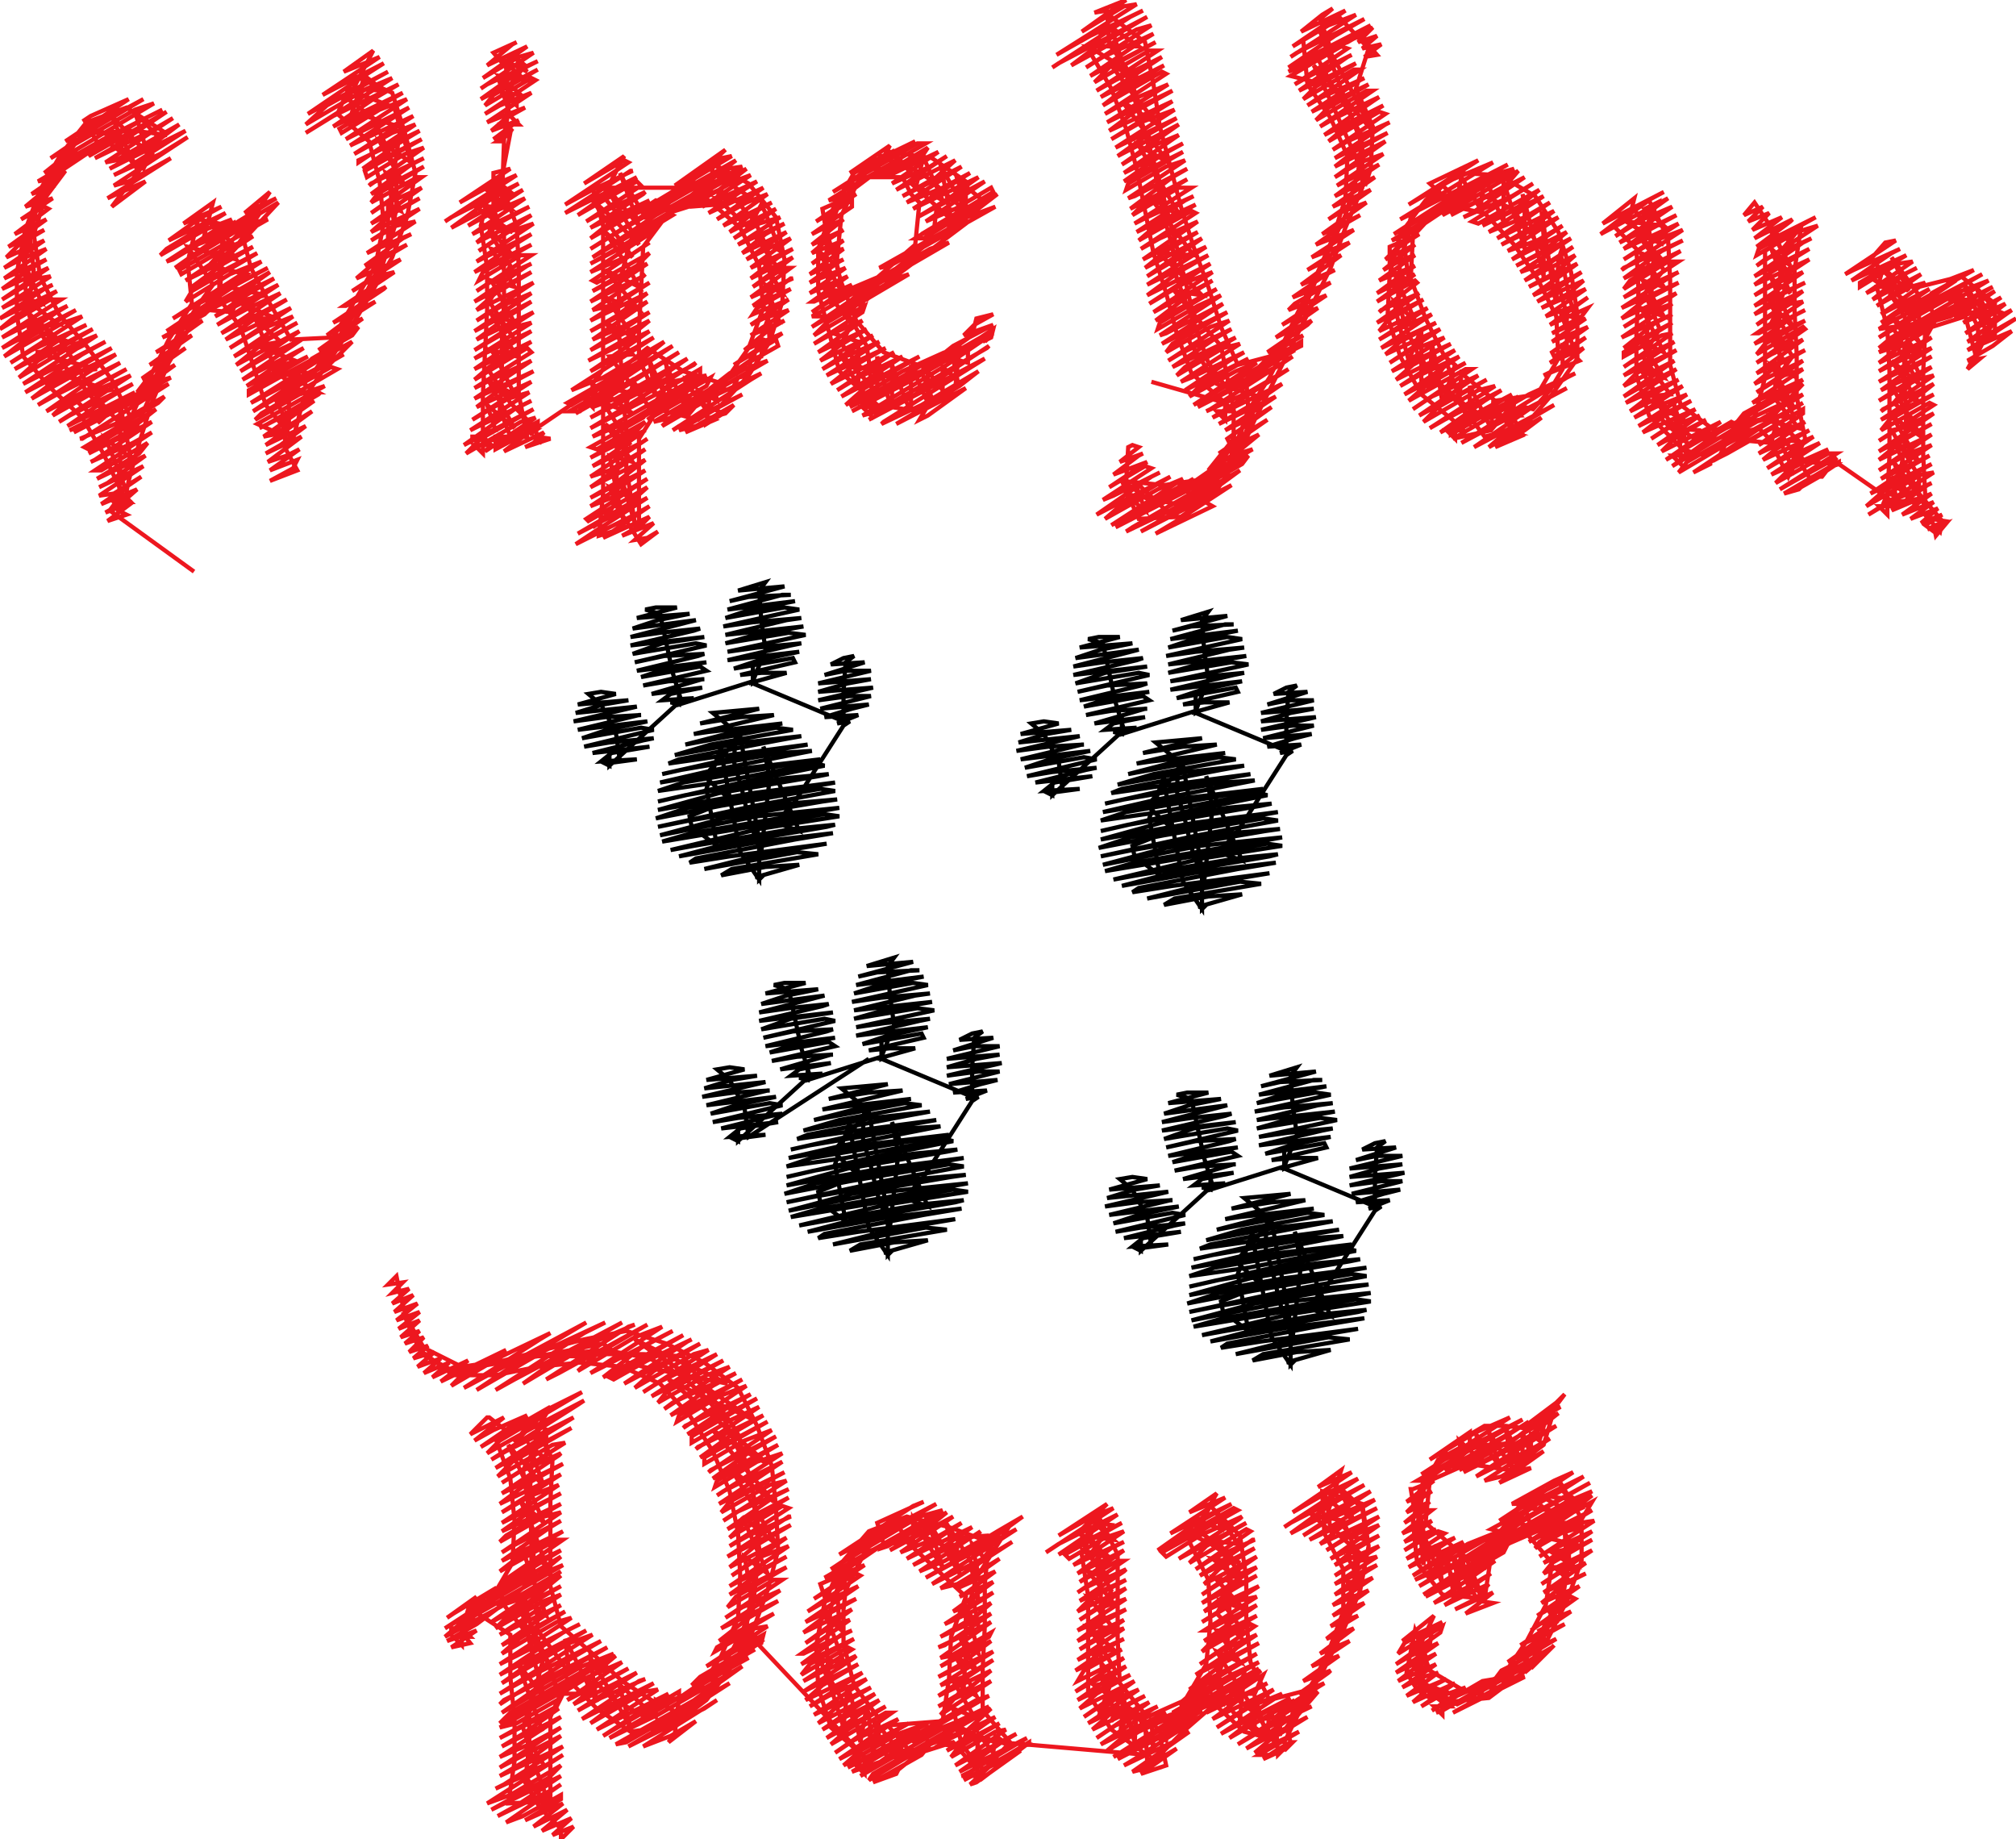 ﻿<?xml version="1.0" encoding="UTF-8" standalone="no"?>
<svg xmlns="http://www.w3.org/2000/svg" version="1.1" width="956" height="872">
    <path id="Block1Jump1"
        fill="none"
        stroke="#000000"
		stroke-width="2px"
		d="M 412 502 L 355 539 353 525 346 512 340 507 346 506 353 507 335 512 359 510 347 512 334 516 363 513 333 520 348 518 365 517 364 517 335 524 368 520 349 524 337 528 365 523 371 524 338 532 350 530 371 528 366 529 342 535 369 532 351 535 346 539 363 538 348 540 350 541 350 533 350 539 350 535 350 541 384 510 380 497 377 483 374 469 367 467 372 466 382 466 363 471 388 469 373 472 361 476 391 472 360 480 374 478 393 476 390 477 360 484 395 480 375 483 361 488 391 483 396 484 362 492 376 489 395 488 392 489 363 496 396 492 377 495 365 499 393 494 396 496 366 503 378 501 395 500 394 500 370 507 394 504 379 507 375 510 390 509 379 511 383 512 383 504 383 510 383 506 383 512 418 501 424 486 422 472 421 458 424 454 411 458 433 456 407 463 416 461 436 460 432 460 406 467 438 463 417 467 405 471 433 466 440 467 404 475 418 473 441 471 434 472 405 479 442 475 419 479 405 483 435 478 443 479 406 487 420 485 441 483 436 484 406 491 440 487 421 491 409 495 437 490 438 492 412 498 422 497 434 497 416 502 420 501 418 502 418 494 418 500 418 496 418 502 461 520 461 506 462 492 466 489 461 490 455 493 471 492 452 498 462 496 474 496 449 502 474 500 463 502 449 506 475 504 449 510 464 508 474 508 450 514 473 512 465 514 452 518 468 517 458 521 464 520 461 522 461 514 461 520 461 516 461 522 438 558 429 568 440 572 423 532 426 547 422 582 419 565 412 527 395 546 407 557 398 561 388 565 389 570 401 579 396 552 403 532 403 535 412 582 421 595 421 594 421 580 416 566 413 553 409 539 410 525 399 516 421 514 393 521 412 518 428 517 390 526 397 525 432 521 413 524 386 531 429 523 437 524 398 531 381 536 414 530 441 527 430 529 383 538 378 540 399 537 444 531 415 536 375 545 384 543 431 535 446 534 400 543 374 549 416 542 450 538 432 541 385 549 373 553 401 549 448 540 452 541 417 548 373 558 386 555 433 547 454 545 449 546 402 554 373 562 418 554 457 549 434 553 387 561 372 566 403 560 450 552 457 553 419 560 373 570 388 567 435 559 458 557 451 558 404 566 374 574 420 565 459 561 436 565 389 573 375 577 405 572 452 564 459 565 421 571 379 581 390 579 437 571 457 569 453 570 406 578 383 584 422 577 456 573 438 576 391 585 388 587 407 584 453 578 423 583 395 590 439 582 449 583 408 590 403 593 424 589 440 588 419 594 423 593 421 595 421 587 421 593 421 589 421 595 "/>
    <path id="Block1Jump2"
        fill="none"
        stroke="#000000"
		stroke-width="2px"
		d="M 294 361 L 292 347 285 334 279 329 285 328 292 329 274 334 298 332 286 334 273 338 302 335 272 342 287 340 304 339 303 339 274 346 307 342 288 346 276 350 304 345 310 346 277 354 289 352 310 350 305 351 281 357 308 354 290 357 285 361 302 360 287 362 289 363 289 355 289 361 289 357 289 363 323 332 319 319 316 305 313 291 306 289 311 288 321 288 302 293 327 291 312 294 300 298 330 294 299 302 313 300 332 298 329 299 299 306 334 302 314 305 300 310 330 305 335 306 301 314 315 311 334 310 331 311 302 318 335 314 316 317 304 321 332 316 335 318 305 325 317 323 334 322 333 322 309 329 333 326 318 329 314 332 329 331 318 333 322 334 322 326 322 332 322 328 322 334 357 323 363 308 361 294 360 280 363 276 350 280 372 278 346 285 355 283 375 282 371 282 345 289 377 285 356 289 344 293 372 288 379 289 343 297 357 295 380 293 373 294 344 301 381 297 358 301 344 305 374 300 382 301 345 309 359 307 380 305 375 306 345 313 379 309 360 313 348 317 376 312 377 314 351 320 361 319 373 319 355 324 359 323 357 324 357 316 357 322 357 318 357 324 400 342 400 328 401 314 405 311 400 312 394 315 410 314 391 320 401 318 413 318 388 324 413 322 402 324 388 328 414 326 388 332 403 330 413 330 389 336 412 334 404 336 391 340 407 339 397 343 403 342 400 344 400 336 400 342 400 338 400 344 377 380 368 390 379 394 362 354 365 369 361 404 358 387 351 349 334 368 346 379 337 383 327 387 328 392 340 401 335 374 342 354 342 357 351 404 360 417 360 416 360 402 355 388 352 375 348 361 349 347 338 338 360 336 332 343 351 340 367 339 329 348 336 347 371 343 352 346 325 353 368 345 376 346 337 353 320 358 353 352 380 349 369 351 322 360 317 362 338 359 383 353 354 358 314 367 323 365 370 357 385 356 339 365 313 371 355 364 389 360 371 363 324 371 312 375 340 371 387 362 391 363 356 370 312 380 325 377 372 369 393 367 388 368 341 376 312 384 357 376 396 371 373 375 326 383 311 388 342 382 389 374 396 375 358 382 312 392 327 389 374 381 397 379 390 380 343 388 313 396 359 387 398 383 375 387 328 395 314 399 344 394 391 386 398 387 360 393 318 403 329 401 376 393 396 391 392 392 345 400 322 406 361 399 395 395 377 398 330 407 327 409 346 406 392 400 362 405 334 412 378 404 388 405 347 412 342 415 363 411 379 410 358 416 362 415 360 417 360 409 360 415 360 411 360 417 "/>
    <path id="Block1Jump3"
        fill="none"
        stroke="#000000"
		stroke-width="2px"
		d="M 504 375 L 502 361 495 348 489 343 495 342 502 343 484 348 508 346 496 348 483 352 512 349 482 356 497 354 514 353 513 353 484 360 517 356 498 360 486 364 514 359 520 360 487 368 499 366 520 364 515 365 491 371 518 368 500 371 495 375 512 374 497 376 499 377 499 369 499 375 499 371 499 377 533 346 529 333 526 319 523 305 516 303 521 302 531 302 512 307 537 305 522 308 510 312 540 308 509 316 523 314 542 312 539 313 509 320 544 316 524 319 510 324 540 319 545 320 511 328 525 325 544 324 541 325 512 332 545 328 526 331 514 335 542 330 545 332 515 339 527 337 544 336 543 336 519 343 543 340 528 343 524 346 539 345 528 347 532 348 532 340 532 346 532 342 532 348 567 337 573 322 571 308 570 294 573 290 560 294 582 292 556 299 565 297 585 296 581 296 555 303 587 299 566 303 554 307 582 302 589 303 553 311 567 309 590 307 583 308 554 315 591 311 568 315 554 319 584 314 592 315 555 323 569 321 590 319 585 320 555 327 589 323 570 327 558 331 586 326 587 328 561 334 571 333 583 333 565 338 569 337 567 338 567 330 567 336 567 332 567 338 610 356 610 342 611 328 615 325 610 326 604 329 620 328 601 334 611 332 623 332 598 338 623 336 612 338 598 342 624 340 598 346 613 344 623 344 599 350 622 348 614 350 601 354 617 353 607 357 613 356 610 358 610 350 610 356 610 352 610 358 587 394 578 404 589 408 572 368 575 383 571 418 568 401 561 363 544 382 556 393 547 397 537 401 538 406 550 415 545 388 552 368 552 371 561 418 570 431 570 430 570 416 565 402 562 389 558 375 559 361 548 352 570 350 542 357 561 354 577 353 539 362 546 361 581 357 562 360 535 367 578 359 586 360 547 367 530 372 563 366 590 363 579 365 532 374 527 376 548 373 593 367 564 372 524 381 533 379 580 371 595 370 549 379 523 385 565 378 599 374 581 377 534 385 522 389 550 385 597 376 601 377 566 384 522 394 535 391 582 383 603 381 598 382 551 390 522 398 567 390 606 385 583 389 536 397 521 402 552 396 599 388 606 389 568 396 522 406 537 403 584 395 607 393 600 394 553 402 523 410 569 401 608 397 585 401 538 409 524 413 554 408 601 400 608 401 570 407 528 417 539 415 586 407 606 405 602 406 555 414 532 420 571 413 605 409 587 412 540 421 537 423 556 420 602 414 572 419 544 426 588 418 598 419 557 426 552 429 573 425 589 424 568 430 572 429 570 431 570 423 570 429 570 425 570 431 "/>
    <path id="Block1Jump4"
        fill="none"
        stroke="#000000"
		stroke-width="2px"
		d="M 546 591 L 544 577 537 564 531 559 537 558 544 559 526 564 550 562 538 564 525 568 554 565 524 572 539 570 556 569 555 569 526 576 559 572 540 576 528 580 556 575 562 576 529 584 541 582 562 580 557 581 533 587 560 584 542 587 537 591 554 590 539 592 541 593 541 585 541 591 541 587 541 593 575 562 571 549 568 535 565 521 558 519 563 518 573 518 554 523 579 521 564 524 552 528 582 524 551 532 565 530 584 528 581 529 551 536 586 532 566 535 552 540 582 535 587 536 553 544 567 541 586 540 583 541 554 548 587 544 568 547 556 551 584 546 587 548 557 555 569 553 586 552 585 552 561 559 585 556 570 559 566 562 581 561 570 563 574 564 574 556 574 562 574 558 574 564 609 553 615 538 613 524 612 510 615 506 602 510 624 508 598 515 607 513 627 512 623 512 597 519 629 515 608 519 596 523 624 518 631 519 595 527 609 525 632 523 625 524 596 531 633 527 610 531 596 535 626 530 634 531 597 539 611 537 632 535 627 536 597 543 631 539 612 543 600 547 628 542 629 544 603 550 613 549 625 549 607 554 611 553 609 554 609 546 609 552 609 548 609 554 652 572 652 558 653 544 657 541 652 542 646 545 662 544 643 550 653 548 665 548 640 554 665 552 654 554 640 558 666 556 640 562 655 560 665 560 641 566 664 564 656 566 643 570 659 569 649 573 655 572 652 574 652 566 652 572 652 568 652 574 629 610 620 620 631 624 614 584 617 599 613 634 610 617 603 579 586 598 598 609 589 613 579 617 580 622 592 631 587 604 594 584 594 587 603 634 612 647 612 646 612 632 607 618 604 605 600 591 601 577 590 568 612 566 584 573 603 570 619 569 581 578 588 577 623 573 604 576 577 583 620 575 628 576 589 583 572 588 605 582 632 579 621 581 574 590 569 592 590 589 635 583 606 588 566 597 575 595 622 587 637 586 591 595 565 601 607 594 641 590 623 593 576 601 564 605 592 601 639 592 643 593 608 600 564 610 577 607 624 599 645 597 640 598 593 606 564 614 609 606 648 601 625 605 578 613 563 618 594 612 641 604 648 605 610 612 564 622 579 619 626 611 649 609 642 610 595 618 565 626 611 617 650 613 627 617 580 625 566 629 596 624 643 616 650 617 612 623 570 633 581 631 628 623 648 621 644 622 597 630 574 636 613 629 647 625 629 628 582 637 579 639 598 636 644 630 614 635 586 642 630 634 640 635 599 642 594 645 615 641 631 640 610 646 614 645 612 647 612 639 612 645 612 641 612 647 " />
    <path id="Block2Jump5"
        fill="none"
        stroke="#ED171F"
		stroke-width="2px"
		d="M 92 271 L 52 242 58 234 58 242 54 238 62 238 58 234 49 215 39 198 24 184 11 169 8 149 8 129 12 109 19 90 29 73 41 58 60 51 77 62 68 80 52 68 33 74 22 92 16 111 19 131 28 149 41 164 53 180 62 198 71 179 80 161 91 144 89 124 94 104 114 108 119 127 128 144 138 161 158 160 168 143 178 126 182 106 180 86 175 67 160 54 168 36 186 44 192 63 197 82 193 103 186 122 176 139 166 156 155 173 144 189 139 208 126 192 120 173 114 155 102 139 90 155 80 172 72 191 66 210 61 228 60 233 53 215 50 208 62 217 58 197 57 191 47 200 35 189 52 185 33 179 26 177 46 175 27 170 17 167 37 165 39 164 20 158 13 155 28 154 11 141 20 144 12 126 11 123 15 104 15 105 20 90 30 73 42 62 53 64 65 80 56 62 53 55 70 73 64 53 75 65 79 64 64 62 45 63 38 65 26 81 20 89 15 108 14 111 16 128 13 148 30 163 39 178 48 191 58 202 64 204 72 186 74 182 83 162 93 146 101 135 89 117 108 122 112 123 100 106 112 117 124 100 110 114 99 126 117 130 108 136 126 140 112 143 131 151 121 151 133 162 122 164 140 171 129 175 141 184 131 190 137 202 137 187 149 176 160 161 171 144 180 126 184 118 184 98 184 97 190 100 183 82 192 88 182 71 180 67 195 77 189 58 187 51 169 44 165 42 182 43 173 36 167 53 186 59 190 60 187 80 185 89 187 108 181 127 180 131 169 147 166 152 155 170 144 182 151 186 140 186 142 176 158 164 174 139 184 117 188 99 188 82 183 69 177 56 165 47 177 24 163 34 168 32 180 27 153 45 182 30 171 37 146 54 184 34 155 50 145 59 174 42 186 37 145 63 158 55 189 40 177 47 158 60 191 44 161 61 162 63 180 52 193 47 164 66 194 51 183 58 166 69 196 55 168 73 186 63 197 59 170 77 170 76 199 62 189 68 172 80 200 66 173 81 174 84 192 73 201 70 175 88 176 87 201 75 195 78 176 92 201 79 179 92 176 96 198 84 200 84 176 101 182 97 200 89 176 106 199 94 185 102 176 110 199 99 176 114 188 107 197 105 174 120 195 111 191 113 173 126 193 116 176 126 169 132 190 123 167 138 179 131 187 129 163 145 164 145 183 136 182 137 158 153 178 143 167 150 155 159 172 151 151 166 170 155 167 159 148 170 142 176 132 179 127 166 122 153 115 141 114 139 104 143 104 126 106 111 96 115 101 96 87 106 105 98 94 104 80 114 107 101 79 118 76 121 97 109 110 104 79 124 82 123 112 105 106 111 122 100 128 91 116 101 131 94 113 105 106 111 105 128 104 143 87 154 74 178 74 181 57 192 49 195 40 184 30 173 22 162 14 150 12 136 12 119 17 100 23 85 47 69 60 64 72 73 53 98 69 86 51 94 81 75 61 86 54 88 89 65 76 73 54 83 58 81 88 62 52 80 73 68 85 59 55 76 50 77 82 56 70 63 45 75 52 71 79 53 42 74 47 69 40 57 43 55 61 47 31 67 68 47 46 60 24 75 64 52 73 49 31 74 21 82 49 66 77 52 67 57 18 86 23 85 22 93 31 81 15 92 26 88 18 93 12 98 25 94 10 104 21 98 23 99 7 111 22 104 4 117 21 109 9 116 3 122 21 114 2 127 12 122 22 118 2 132 22 123 15 127 1 137 23 127 1 142 18 132 24 131 1 146 3 145 25 135 21 137 0 151 27 138 6 151 0 156 24 142 29 142 1 160 9 156 32 145 27 148 1 165 36 147 12 161 2 169 30 153 39 150 5 172 15 166 41 154 33 158 7 175 44 156 18 171 9 179 36 163 46 159 11 182 21 177 50 162 39 168 12 186 53 165 24 182 15 189 42 174 55 168 18 192 27 187 57 172 45 179 22 195 60 175 30 192 25 197 48 184 62 178 28 200 33 197 63 182 51 189 32 202 64 186 36 203 33 204 57 192 57 209 57 225 56 242 60 244 51 247 63 238 50 243 57 239 65 232 48 239 67 226 54 234 47 235 68 221 47 231 51 229 69 216 46 227 66 215 70 210 48 223 45 223 72 205 63 210 43 219 45 218 72 200 42 215 60 205 74 194 42 213 40 212 75 191 78 188 57 200 38 208 39 208 80 182 72 186 35 205 54 194 81 179 74 181 75 173 65 186 83 173 69 181 68 179 88 165 85 167 71 173 91 159 74 167 82 162 96 152 77 160 97 149 98 148 104 143 104 126 132 96 100 115 83 127 118 106 127 104 85 128 86 130 103 120 120 112 88 133 120 117 106 125 91 136 122 120 91 138 88 143 109 130 124 124 82 151 94 144 127 127 112 135 79 157 128 129 114 139 110 148 99 147 130 132 115 141 102 150 132 135 103 154 118 146 133 139 105 158 136 142 121 151 107 161 138 146 109 165 124 156 139 150 111 169 141 153 127 161 112 173 142 157 114 176 130 167 143 161 115 180 144 165 133 172 117 183 146 169 118 185 118 187 136 177 147 171 142 176 151 178 167 162 154 169 119 191 121 190 163 168 139 182 120 195 157 174 160 175 124 196 121 199 142 187 154 183 122 201 131 205 136 195 135 212 141 223 128 228 139 222 141 218 128 223 142 213 136 216 127 219 143 207 126 215 133 211 145 202 126 211 148 195 130 206 125 207 149 190 145 192 123 203 127 201 151 187 152 186 144 191 149 187 146 189 150 187 "/>
    <path id="Block2Jump6"
        fill="none"
        stroke="#ED171F"
		stroke-width="2px"
		d="M 150 187 L "/>
    <path id="Block2Jump7"
        fill="none"
        stroke="#ED171F"
		stroke-width="2px"
		d="M 223 207 L 229 207 229 215 225 211 233 211 229 207 229 187 230 167 231 147 231 127 228 107 233 87 237 85 238 89 238 84 242 63 238 59 246 59 242 55 236 36 245 49 245 50 238 44 247 45 237 36 249 38 238 28 250 34 243 26 249 31 242 40 241 53 239 66 241 48 240 32 234 25 245 20 243 21 231 31 250 22 229 37 246 27 253 25 228 42 231 40 255 29 249 32 228 47 255 33 234 45 230 50 252 37 254 38 230 54 237 50 252 44 231 58 249 51 240 56 233 62 246 57 234 66 243 61 241 64 236 67 239 67 237 67 239 67 238 67 239 67 238 96 234 92 242 92 238 88 245 107 246 127 246 147 246 167 246 187 250 207 230 209 230 205 235 204 231 192 244 203 234 185 232 181 244 187 235 169 233 166 245 169 233 149 244 153 233 133 244 136 233 118 243 121 231 107 243 110 224 97 242 99 232 91 242 91 237 87 233 107 232 110 242 126 232 143 244 161 232 176 242 191 254 203 255 209 257 210 254 207 261 208 249 212 253 210 258 205 239 214 256 201 250 205 235 213 235 207 242 207 237 194 238 177 238 161 239 144 239 128 239 112 234 99 234 82 242 80 218 96 229 90 245 83 211 105 214 103 246 87 232 95 214 108 248 90 222 107 235 100 249 94 224 111 251 98 238 105 226 115 252 102 227 119 241 110 253 106 226 124 252 111 244 116 225 129 252 116 229 129 227 133 247 121 252 121 226 138 232 134 252 125 250 126 225 143 252 129 235 139 226 147 253 134 226 152 238 145 252 139 225 157 252 143 241 150 226 161 253 148 225 166 244 155 252 153 225 170 229 168 252 157 247 160 225 175 252 162 232 174 225 180 250 165 252 167 225 184 235 179 252 171 225 189 253 176 238 184 226 193 252 181 224 199 241 189 251 186 223 204 225 203 252 190 244 194 220 211 253 194 228 208 221 215 247 200 254 198 230 214 231 213 255 200 255 203 251 206 254 204 253 204 "/>
    <path id="Block2Jump8"
        fill="none"
        stroke="#ED171F"
		stroke-width="2px"
		d="M 253 204 L 281 185 281 193 277 189 285 189 281 185 281 182 286 175 286 155 286 153 286 133 286 123 286 107 281 89 301 89 321 89 337 77 355 87 368 103 372 123 371 143 365 162 355 178 342 192 331 199 312 194 303 208 303 228 303 248 284 254 286 234 286 214 286 194 286 182 302 169 307 165 324 176 343 182 355 165 362 146 360 126 351 108 336 95 317 101 305 117 304 137 303 157 303 170 311 188 308 171 316 189 318 193 316 173 315 171 323 189 326 195 325 181 334 193 331 185 340 190 339 184 347 185 350 179 355 178 356 170 361 169 362 161 365 162 364 147 369 151 363 135 371 139 362 124 371 130 358 112 370 119 363 101 361 97 355 108 340 94 358 95 338 82 350 84 338 78 337 92 328 87 328 89 321 93 315 98 309 102 306 103 296 86 294 82 301 101 303 107 287 88 297 105 303 116 289 102 281 95 292 111 300 122 287 110 298 127 303 136 287 128 303 147 287 141 301 160 287 153 300 168 289 169 303 187 283 183 282 183 300 196 286 191 299 211 287 201 300 219 289 216 293 236 296 247 289 231 301 237 281 250 289 243 296 231 301 248 298 228 297 224 297 203 296 194 300 183 311 182 325 188 343 196 335 201 337 184 357 170 365 149 366 133 364 118 358 105 348 94 341 90 317 101 314 96 295 104 286 93 296 74 277 87 296 76 298 77 268 97 281 90 300 81 299 81 268 101 302 84 284 95 274 102 302 86 304 88 278 105 287 100 306 91 305 92 280 108 308 95 290 105 280 113 308 97 311 95 314 96 329 85 344 71 320 88 342 75 347 74 312 95 314 96 317 101 299 114 294 133 293 149 294 165 295 181 273 196 300 180 307 192 308 194 292 205 293 221 291 238 299 250 304 258 312 252 307 255 301 256 310 248 295 254 304 249 308 245 286 255 308 240 301 244 273 258 282 252 307 236 274 253 298 239 307 231 279 247 278 246 307 227 295 234 280 240 306 223 280 236 292 229 306 218 280 231 306 213 289 223 280 226 307 208 304 210 281 221 286 218 306 204 280 217 301 205 306 200 283 213 280 212 305 198 308 194 322 188 307 199 335 183 337 179 316 191 306 197 308 194 318 181 335 178 298 200 281 207 332 178 332 175 313 186 280 203 295 194 330 172 329 173 280 198 310 181 326 170 292 189 281 193 322 167 307 176 280 192 273 196 305 170 275 195 270 195 289 184 319 164 271 192 269 191 304 171 315 162 286 179 271 185 310 160 301 165 280 176 283 174 308 157 279 171 298 160 308 152 280 166 308 148 295 155 281 161 307 143 280 157 292 150 307 139 280 152 308 134 289 145 281 147 306 130 305 131 280 143 286 139 307 125 281 138 302 126 308 120 283 134 281 133 308 115 299 121 280 129 311 109 280 125 296 116 319 102 317 101 349 76 326 89 280 118 293 110 345 80 352 79 311 102 281 122 329 94 354 80 341 90 340 97 327 98 348 86 356 83 333 98 359 86 351 91 336 101 362 89 340 104 354 96 364 92 343 107 366 96 357 101 346 110 368 99 348 113 360 106 370 103 350 116 372 106 363 111 352 120 373 110 354 123 366 117 375 113 356 127 376 118 369 122 356 132 376 122 357 136 372 127 375 127 356 141 376 132 375 132 357 145 375 137 359 146 357 149 374 142 356 154 362 151 374 147 356 159 372 152 365 156 353 166 371 158 348 173 368 161 369 164 346 177 337 184 327 196 310 200 353 175 364 171 319 197 314 202 338 188 361 177 356 180 319 204 322 202 352 187 341 193 322 204 330 202 337 198 339 199 325 205 348 192 344 196 337 198 343 196 339 197 343 196 "/>
    <path id="Block2Jump9"
        fill="none"
        stroke="#ED171F"
		stroke-width="2px"
		d="M 343 196 L "/>
    <path id="Block2Jump10"
        fill="none"
        stroke="#ED171F"
		stroke-width="2px"
		d="M 413 189 L 413 197 409 193 417 193 413 189 398 176 393 157 388 138 388 118 395 99 405 82 422 72 442 75 458 86 458 106 442 118 426 130 411 142 404 142 419 129 434 116 436 96 432 92 428 84 408 84 399 102 397 122 397 127 399 134 406 152 419 167 438 174 455 164 453 184 436 195 416 192 414 191 412 171 411 164 402 149 412 138 424 128 438 117 449 109 466 95 454 85 459 101 449 84 446 78 450 98 451 104 431 86 447 95 439 77 438 74 435 86 423 71 426 78 418 74 411 80 405 85 400 91 397 99 391 107 397 126 388 119 399 138 391 137 404 154 395 158 407 162 407 182 407 183 398 167 416 186 416 169 421 188 423 193 423 173 430 191 432 195 432 175 432 173 440 191 440 176 447 185 447 174 454 180 452 170 459 172 459 164 469 160 437 176 425 180 408 174 399 163 411 140 422 129 394 143 392 128 392 112 399 94 415 82 428 77 441 85 452 95 457 99 437 111 472 98 422 126 417 127 456 105 473 92 438 113 434 113 442 108 457 99 444 100 443 108 471 91 470 89 453 99 439 105 467 86 435 103 450 94 464 84 433 99 460 82 447 89 430 96 456 79 428 93 444 84 453 76 425 90 449 74 441 79 423 87 445 72 420 84 438 73 440 70 420 82 417 83 415 82 422 69 403 82 434 67 417 77 395 91 435 68 439 68 401 90 393 95 399 94 391 105 390 99 406 92 387 105 404 95 404 98 385 111 389 109 400 104 385 116 400 109 392 114 385 120 400 114 385 125 395 119 400 118 384 130 400 123 398 124 384 134 401 127 384 139 402 131 385 143 386 143 404 135 385 148 403 137 422 129 397 150 385 150 389 148 441 118 450 115 407 140 385 155 425 132 431 130 392 153 386 159 410 145 409 148 386 163 395 158 409 152 388 167 411 156 398 164 389 171 414 159 390 175 401 169 417 162 392 178 420 165 404 174 394 182 424 167 397 185 407 179 428 169 425 171 399 188 436 169 410 184 401 192 428 176 448 167 446 168 403 193 437 176 461 159 463 151 471 149 462 154 457 159 471 154 452 164 437 176 442 189 436 199 440 197 458 184 425 201 455 183 464 176 437 192 418 201 419 200 467 170 452 178 412 199 434 187 469 164 468 165 416 195 409 197 449 173 471 158 431 181 404 195 413 190 465 160 471 156 470 160 466 162 468 161 467 162 469 160 "/>
    <path id="Block2Jump11"
        fill="none"
        stroke="#ED171F"
		stroke-width="2px"
		d="M 546 181 L 581 191 581 199 577 195 585 195 581 191 565 177 558 158 553 139 547 120 543 100 539 80 534 61 527 42 517 25 527 8 543 20 547 40 550 60 555 79 560 98 566 117 573 136 579 155 587 173 606 168 615 149 624 131 632 113 638 94 639 74 631 56 620 40 618 19 635 8 649 23 643 42 651 60 650 80 648 86 640 68 632 50 623 31 636 45 650 61 641 43 631 25 626 15 633 34 640 53 646 69 646 89 638 108 631 127 622 145 613 163 604 181 595 199 587 217 576 234 560 245 540 246 532 228 552 230 572 227 585 211 585 194 581 174 579 164 566 149 557 138 570 140 556 126 549 120 566 121 554 105 545 93 560 103 550 86 540 69 554 77 542 61 532 48 549 59 536 43 527 31 543 39 526 28 516 22 536 22 540 22 527 13 533 32 538 47 544 66 549 83 554 102 558 117 563 137 566 150 564 162 577 182 597 188 590 207 589 209 580 225 568 233 554 243 538 228 543 242 533 234 553 238 563 240 576 229 585 216 591 197 593 193 602 179 608 167 616 164 607 168 619 145 628 123 638 102 644 82 646 65 639 52 632 41 625 28 631 23 645 17 653 26 647 27 655 21 646 23 653 17 644 20 651 13 639 20 631 23 626 9 632 4 627 7 617 15 638 5 613 22 630 12 643 7 612 27 615 25 647 9 633 17 611 32 650 12 618 30 611 34 625 28 632 41 639 52 646 65 644 82 638 102 628 123 619 145 607 168 591 180 581 183 573 172 568 158 563 145 558 132 556 117 552 103 549 88 546 74 542 60 539 46 534 32 526 21 525 5 519 6 534 0 513 15 533 3 539 2 501 26 517 17 542 5 536 8 499 32 502 30 544 8 520 22 508 31 539 14 546 12 515 32 523 27 547 16 542 19 517 36 548 20 526 32 519 39 545 24 549 24 520 43 529 38 551 27 548 29 522 46 552 31 532 43 523 50 551 34 553 35 524 54 535 48 554 40 525 58 556 43 538 53 526 62 556 48 527 66 541 58 557 52 529 70 558 56 544 64 530 74 559 59 532 78 547 69 559 64 533 82 561 68 550 74 533 86 561 72 535 87 534 90 553 79 562 76 535 94 538 93 563 80 556 84 536 99 563 85 541 98 537 102 559 89 565 89 538 106 544 103 566 93 562 95 539 110 567 97 547 108 540 114 565 100 567 101 541 118 550 113 568 105 542 123 568 110 553 119 543 127 570 113 544 131 556 124 572 117 544 135 573 121 559 129 544 140 574 125 545 144 562 134 575 129 547 148 575 133 565 139 548 152 577 137 550 153 549 156 568 145 579 140 550 159 553 158 580 144 571 150 551 163 582 148 556 163 553 167 574 155 583 152 554 171 559 168 584 156 577 160 556 174 586 160 562 174 558 178 580 165 588 163 560 181 565 179 590 167 583 171 562 185 592 170 568 184 564 188 586 176 596 172 566 192 571 189 597 174 591 180 592 195 584 216 561 232 546 238 534 229 535 212 537 211 540 212 531 219 542 215 540 216 528 225 544 219 526 231 543 221 546 222 523 237 528 235 550 224 546 226 520 244 555 226 531 240 524 246 549 232 561 227 527 249 534 245 566 227 561 232 575 240 548 253 558 247 584 230 541 252 573 234 588 223 555 242 534 252 537 250 589 220 592 216 570 229 529 250 552 237 594 213 584 216 585 208 573 223 586 215 597 206 578 215 601 199 583 210 582 208 603 193 598 196 581 204 605 188 578 201 595 191 608 182 575 198 611 175 592 186 572 195 574 194 613 169 607 173 568 193 589 181 614 166 607 168 619 145 628 123 638 102 644 82 646 65 639 52 632 41 612 36 636 22 639 23 614 40 621 36 641 26 639 27 616 43 643 30 624 41 618 47 642 33 645 33 620 50 627 46 647 37 645 38 622 53 649 40 630 51 624 57 648 43 651 43 626 60 633 56 654 46 651 48 628 64 656 50 636 62 630 67 654 53 657 54 632 71 639 67 659 58 657 59 633 75 658 63 642 72 633 79 657 67 633 84 645 77 656 73 634 88 654 78 648 82 633 93 652 84 632 98 650 90 630 104 635 101 648 96 627 111 645 102 638 106 624 116 642 109 622 122 640 115 620 128 626 125 636 121 617 135 633 128 629 130 613 141 631 134 614 144 611 147 629 140 608 154 617 149 625 146 605 160 622 152 620 154 601 167 618 159 604 167 597 174 617 162 617 164 611 167 613 165 609 166 615 165 "/>
    <path id="Block2Jump12"
        fill="none"
        stroke="#ED171F"
		stroke-width="2px"
		d="M 615 165 L "/>
    <path id="Block2Jump13"
        fill="none"
        stroke="#ED171F"
		stroke-width="2px"
		d="M 690 200 L 690 208 686 204 694 204 690 200 674 187 664 169 658 150 659 130 664 111 676 95 691 82 711 83 728 93 739 110 745 129 748 149 748 170 736 187 723 202 704 207 692 191 693 177 709 190 729 187 739 170 738 150 729 132 718 116 704 101 684 97 670 112 669 132 676 151 685 169 690 173 684 191 681 172 679 163 678 183 677 185 686 172 693 191 697 202 697 183 706 201 707 204 708 192 715 201 716 191 721 197 702 198 684 183 674 180 674 160 674 156 668 171 663 152 661 143 671 152 663 134 661 129 668 133 666 117 669 103 679 94 684 88 691 94 693 84 702 99 704 83 711 101 713 105 713 86 719 105 723 118 723 98 722 92 727 111 732 131 732 132 732 112 731 100 734 120 737 140 738 143 739 123 740 120 744 140 747 151 740 148 747 167 741 164 741 175 735 185 727 194 723 193 717 197 722 206 716 208 718 191 703 197 689 189 680 179 672 167 666 154 663 140 664 123 668 111 689 97 702 92 717 99 726 111 734 122 739 135 743 149 743 165 749 171 732 178 740 174 751 165 735 172 752 160 737 169 736 167 753 155 736 162 752 151 736 158 750 150 753 146 735 154 753 141 747 145 733 150 752 137 731 146 744 139 751 133 729 143 750 129 741 134 727 140 748 125 725 136 738 129 747 121 723 133 746 117 735 124 721 129 745 113 719 126 732 119 743 110 717 123 741 107 729 114 715 119 739 103 712 116 726 108 737 100 710 113 735 96 723 103 706 110 732 93 703 107 720 98 730 90 701 106 698 105 727 87 717 93 694 103 698 101 723 84 688 102 714 88 720 81 695 96 684 102 689 97 678 87 701 76 668 97 689 85 708 77 664 104 674 99 715 78 692 91 661 111 711 82 718 80 677 104 660 114 668 111 659 123 659 117 673 111 662 118 657 123 671 116 656 128 665 123 671 121 654 133 671 126 668 128 653 139 671 130 653 143 671 133 672 134 654 148 655 147 673 139 653 153 675 142 658 152 654 157 677 146 654 161 661 157 679 149 655 165 681 153 664 162 657 168 683 156 659 172 667 167 685 160 660 176 688 163 670 173 662 180 690 166 664 183 673 178 692 169 666 187 695 172 676 183 668 190 695 175 698 175 670 194 679 188 701 178 698 180 673 197 705 180 682 193 675 200 701 185 709 183 678 203 685 199 712 185 704 190 683 205 717 187 688 204 688 206 707 195 720 188 718 191 707 204 689 208 725 187 747 177 743 179 693 210 710 201 743 184 728 192 699 212 737 192 713 206 706 212 731 198 723 204 709 212 723 206 716 207 721 206 718 205 721 206 "/>
    <path id="Block2Jump14"
        fill="none"
        stroke="#ED171F"
		stroke-width="2px"
		d="M 721 206 L "/>
    <path id="Block2Jump15"
        fill="none"
        stroke="#ED171F"
		stroke-width="2px"
		d="M 797 212 L 797 220 793 216 801 216 797 212 782 197 776 178 776 158 777 138 776 118 765 107 782 95 791 113 792 133 792 153 792 173 797 192 813 204 832 198 837 179 837 159 837 139 837 119 854 108 851 128 851 148 852 168 852 188 856 208 848 226 839 208 834 203 826 205 817 211 809 216 797 213 794 192 793 189 799 208 800 210 786 197 792 196 781 180 778 175 789 179 778 162 789 167 780 149 778 146 789 150 779 133 789 136 778 120 789 124 777 111 789 116 771 105 789 107 780 99 786 96 778 113 789 128 780 139 787 156 779 169 792 187 779 188 798 199 792 203 806 204 809 210 817 207 826 202 836 199 853 203 840 187 850 192 840 173 850 178 840 161 850 163 839 143 850 155 842 137 840 132 849 139 841 121 840 118 849 126 840 110 851 115 847 112 852 110 842 122 849 130 842 149 840 153 850 169 842 180 851 198 840 197 853 209 844 209 850 222 851 213 856 219 871 220 859 228 854 220 846 208 842 202 815 217 823 201 805 209 792 200 784 188 782 174 781 158 783 141 784 124 782 109 774 98 775 94 760 106 789 91 776 98 759 111 791 94 766 112 779 104 793 98 768 115 795 102 782 109 770 118 796 106 770 123 785 114 798 109 769 128 770 127 798 114 788 119 770 132 797 119 773 133 770 137 791 124 796 124 770 141 776 138 796 129 794 130 769 146 796 134 779 143 769 151 795 139 770 155 782 148 793 144 769 160 793 149 785 153 770 165 793 153 770 167 770 169 788 159 793 158 770 174 773 172 794 162 791 164 770 178 795 166 776 177 770 183 794 171 770 188 779 183 795 175 771 191 796 180 782 188 773 195 798 183 775 198 785 193 800 187 777 202 802 190 788 198 779 205 804 194 783 208 791 203 806 197 786 211 809 199 794 208 788 214 816 200 790 218 797 214 821 200 823 201 841 188 844 170 843 154 843 138 846 121 840 108 832 96 827 102 836 98 829 105 839 101 831 109 845 103 832 113 850 104 849 105 833 117 861 103 834 118 833 121 852 110 862 107 833 126 837 123 859 113 855 115 832 131 858 118 840 129 832 135 858 123 832 140 843 134 855 129 832 145 856 134 846 139 832 149 855 138 833 154 849 144 855 143 833 158 834 158 856 147 852 149 832 163 856 152 837 163 833 168 855 155 856 156 833 172 840 168 855 161 833 177 856 166 843 173 832 182 855 171 833 186 846 178 855 175 831 191 855 180 849 184 827 196 823 201 840 198 855 182 815 205 793 221 833 197 855 187 852 189 800 219 796 224 818 211 855 191 836 202 803 224 811 220 811 219 819 215 842 202 840 210 829 209 855 194 855 196 834 211 839 208 856 200 834 215 858 204 842 213 836 218 860 207 838 222 845 218 863 210 840 225 867 213 848 223 842 229 867 215 871 215 844 232 851 228 871 217 864 226 859 226 861 227 854 231 853 232 846 234 870 220 872 219 872 220 869 221 872 220 871 219 872 220 869 220 872 220 869 220 872 220 "/>
    <path id="Block2Jump16"
        fill="none"
        stroke="#ED171F"
		stroke-width="2px"
		d="M 872 220 L 895 236 895 244 891 240 899 240 895 236 896 216 896 196 896 176 895 156 890 136 910 136 930 131 946 144 946 159 940 163 937 169 932 150 913 156 912 176 912 196 912 216 913 236 893 239 895 234 899 235 897 226 905 236 898 219 910 235 913 240 904 222 898 209 910 219 900 202 898 198 911 207 901 190 897 183 910 191 897 171 910 182 900 165 897 160 910 169 897 150 910 162 900 145 896 139 910 154 910 140 897 122 905 138 893 127 891 134 886 131 903 142 911 147 916 145 922 141 929 144 928 136 938 155 938 163 942 157 933 139 931 134 944 153 937 136 947 148 951 149 937 143 926 141 919 143 913 145 898 156 908 173 910 177 898 191 910 201 897 204 907 221 910 226 910 234 921 247 920 252 911 242 900 231 903 213 904 197 903 181 903 165 903 163 918 152 914 142 903 147 898 133 887 123 894 115 899 114 875 130 879 128 901 118 897 120 878 133 904 121 882 134 882 136 900 125 907 124 885 139 909 127 903 130 888 142 911 130 890 145 906 136 913 134 892 149 915 137 909 141 892 153 915 140 914 142 926 134 923 133 936 128 927 133 916 139 914 142 918 152 935 144 944 155 933 175 939 170 933 171 945 164 954 157 933 166 956 151 942 159 933 162 954 147 932 158 939 153 951 144 931 153 949 141 936 148 927 151 946 138 925 150 918 152 891 156 894 154 940 130 912 146 891 160 930 138 943 133 897 160 891 165 915 151 945 136 933 143 891 167 903 163 910 166 916 155 900 165 891 172 916 160 891 176 903 170 916 165 891 181 916 169 906 175 892 185 916 174 891 190 909 180 917 178 892 195 893 194 917 182 912 186 892 199 917 187 896 199 892 204 915 191 917 192 891 209 899 204 917 196 891 214 916 201 902 209 891 218 916 206 891 223 905 215 916 211 892 227 915 216 908 220 887 234 916 220 893 233 885 240 911 225 917 224 886 244 896 238 916 229 914 230 897 242 916 234 902 244 917 238 906 246 919 241 911 248 921 244 913 249 917 252 917 249 918 254 923 248 914 251 922 247 916 246 920 246 918 246 921 247 "/>
    <path id="Block2Jump17"
        fill="none"
        stroke="#ED171F"
		stroke-width="2px"
		d="M 857 295 L "/>
    <path id="Block2Jump18"
        fill="none"
        stroke="#ED171F"
		stroke-width="2px"
		d="M 281 727 L "/>
    <path id="Block2Jump19"
        fill="none"
        stroke="#ED171F"
		stroke-width="2px"
		d="M 214 773 L 214 772 219 772 219 780 215 776 223 776 219 772 233 758 243 741 244 721 242 701 235 682 253 674 262 692 261 712 261 732 261 752 266 771 281 784 295 797 312 808 331 802 342 785 350 767 351 747 350 727 346 707 338 688 327 671 313 656 295 648 275 646 255 648 235 652 215 652 199 640 191 622 201 639 219 648 239 645 258 640 277 635 297 631 316 637 334 646 350 658 359 676 366 695 368 715 369 735 364 754 357 773 347 790 335 806 319 818 299 821 283 810 269 796 261 814 261 834 261 854 241 855 244 835 244 815 242 795 242 775 225 764 219 773 222 763 229 759 239 761 252 777 258 785 253 804 248 819 254 838 261 857 248 841 258 837 250 824 257 820 250 801 246 789 258 805 253 786 248 766 246 757 259 766 252 747 248 735 259 742 252 723 247 712 258 722 250 704 241 685 258 705 251 685 259 692 259 677 248 697 251 717 253 728 253 748 254 753 255 773 267 789 270 794 268 777 277 795 283 807 280 787 280 786 290 803 299 819 294 800 293 798 311 814 311 806 321 812 336 801 348 781 357 763 354 743 353 738 364 746 356 728 352 719 368 732 358 715 347 697 367 712 354 697 338 678 355 689 364 694 349 681 334 668 317 654 335 663 353 671 357 673 341 662 325 651 308 640 301 635 319 644 337 652 345 656 325 652 305 648 298 646 286 637 266 641 255 643 275 643 285 642 305 642 324 643 335 659 347 675 350 680 355 699 357 707 359 727 360 734 357 751 354 771 360 779 341 792 322 805 304 813 290 805 280 795 264 801 260 788 253 775 249 761 247 758 238 761 238 754 252 744 252 728 251 712 252 695 255 677 261 667 241 679 232 672 231 672 223 680 239 672 225 683 234 678 250 671 228 686 254 671 261 667 244 684 254 671 276 660 237 683 231 689 256 675 277 664 274 666 233 692 240 688 272 672 259 680 235 696 271 677 243 693 236 700 262 685 268 684 238 703 246 698 266 689 265 690 238 708 267 694 249 704 237 713 266 699 238 717 252 709 265 704 238 722 266 708 255 714 238 726 266 713 240 728 237 731 258 719 266 717 238 736 243 733 266 721 261 724 238 740 267 726 246 738 237 745 264 730 267 730 238 750 249 743 266 735 238 752 238 754 223 760 226 757 212 767 215 765 235 753 238 754 238 761 219 774 223 779 214 781 226 773 221 775 212 778 226 770 238 761 266 738 234 757 211 772 252 748 267 742 218 770 211 776 237 762 266 745 247 758 252 771 258 784 263 797 264 801 251 811 251 827 249 845 256 857 266 867 266 872 272 866 262 870 271 862 257 868 269 858 253 866 267 855 249 863 266 853 266 851 248 861 240 864 266 846 263 848 236 861 245 856 266 842 233 858 260 843 266 837 242 851 231 855 267 832 257 838 235 848 239 846 267 828 237 842 254 832 266 823 237 838 266 819 251 827 237 833 266 814 238 828 248 822 265 810 237 824 264 809 266 805 245 817 237 819 265 803 264 801 260 788 253 775 249 761 266 747 255 754 233 769 266 752 240 767 235 772 258 759 266 756 237 775 243 772 266 761 261 764 238 780 268 764 246 777 238 784 264 769 271 767 237 789 249 783 275 770 267 774 237 794 278 773 252 788 238 798 270 779 281 775 237 803 255 793 285 778 273 785 237 808 239 806 288 781 258 798 238 812 276 790 291 784 242 812 237 817 261 803 292 785 280 795 277 803 266 803 279 795 295 788 269 806 298 791 282 800 272 808 302 793 274 811 285 805 306 796 303 797 276 815 310 798 288 811 280 817 306 802 312 801 283 820 291 816 317 803 309 808 286 823 322 802 322 805 320 822 317 826 330 816 318 823 305 828 340 806 334 810 298 828 315 818 346 798 297 826 292 827 331 805 352 790 312 813 289 824 294 821 346 791 355 786 341 792 349 787 358 782 328 799 332 795 361 778 355 774 348 783 357 762 359 744 360 727 358 712 355 698 349 685 343 672 334 662 323 652 308 644 287 640 255 643 215 650 200 642 194 629 190 615 188 605 184 609 191 608 186 613 194 611 186 618 196 614 187 622 198 618 188 626 199 622 189 630 199 626 190 634 199 631 192 637 201 634 194 641 203 638 196 644 206 641 198 648 209 644 201 651 213 646 205 653 222 645 209 655 240 640 219 652 214 657 238 643 261 632 256 635 220 658 222 657 278 627 241 649 226 659 259 640 287 627 277 632 235 659 244 654 295 627 262 646 248 656 280 637 301 628 298 629 259 654 265 651 307 628 283 642 274 650 301 634 314 629 280 651 286 648 319 631 304 639 286 653 324 633 289 653 291 654 307 645 328 635 326 636 296 656 332 637 310 650 301 658 329 642 336 640 305 660 313 655 340 642 332 647 309 662 343 645 316 660 312 665 335 652 346 648 315 668 319 665 349 651 338 657 318 671 352 654 322 671 321 674 341 662 354 657 324 677 325 676 356 661 344 668 326 680 359 663 328 681 328 684 347 673 360 667 330 687 331 686 362 671 350 678 332 691 364 674 334 691 334 694 353 683 366 678 336 698 337 697 368 681 356 688 338 701 369 685 340 702 339 705 359 693 371 689 340 709 343 707 371 693 362 699 341 713 372 698 346 712 342 717 365 704 373 702 343 721 349 717 374 706 368 709 345 725 374 710 352 723 346 729 371 714 374 715 346 733 355 728 375 719 374 719 345 738 375 723 358 733 346 743 373 729 347 747 361 738 374 733 346 752 373 738 364 743 346 756 373 743 349 757 345 762 367 749 371 749 344 767 352 762 370 754 342 772 369 759 355 767 341 778 367 765 340 781 339 783 358 772 364 771 335 790 343 786 362 775 361 779 352 782 359 779 356 781 359 779 "/>
    <path id="Block2Jump20"
        fill="none"
        stroke="#ED171F"
		stroke-width="2px"
		d="M 359 779 L 410 833 410 841 406 837 414 837 410 833 394 819 388 800 387 780 391 760 399 741 412 726 430 719 450 724 469 731 467 751 467 771 466 791 466 811 479 826 465 841 452 826 433 832 421 818 447 816 450 796 451 776 458 757 443 743 429 730 410 736 401 754 400 763 400 779 405 799 417 815 414 832 412 813 411 809 408 826 404 806 402 799 400 819 394 800 389 787 400 788 393 769 391 766 398 772 397 752 397 751 400 752 403 740 409 732 417 726 424 722 433 732 433 720 443 737 447 743 441 724 439 719 449 736 455 746 450 727 448 721 459 738 464 747 461 732 467 739 471 733 461 745 464 758 461 756 464 771 459 764 464 784 455 776 463 792 453 785 463 804 452 797 462 814 452 810 456 827 463 836 464 822 471 831 472 823 478 827 459 822 450 819 442 821 434 826 426 822 428 832 414 815 421 834 431 825 439 822 452 817 461 822 472 826 487 827 466 843 464 828 459 820 441 827 437 821 420 828 407 819 400 807 393 795 392 780 394 762 400 745 419 732 433 726 448 733 453 738 479 723 463 748 458 767 458 783 457 800 446 813 470 797 445 809 460 800 470 792 445 804 471 787 457 795 446 799 471 783 445 795 454 790 470 778 446 790 469 776 470 774 451 785 446 786 470 769 466 771 445 781 448 780 470 765 446 776 463 766 470 760 448 770 471 755 460 761 452 764 471 750 455 757 457 756 472 745 454 753 474 739 454 751 446 753 480 731 470 737 442 751 451 745 482 725 439 748 467 732 485 719 473 726 453 738 455 729 469 728 448 740 436 745 465 726 464 727 433 742 445 735 461 724 430 739 456 722 442 730 427 736 452 719 422 735 439 725 449 717 421 733 418 734 419 732 416 722 438 712 433 714 398 737 400 736 444 713 418 728 394 744 436 719 447 716 403 741 391 748 400 745 391 757 389 751 410 742 386 758 406 746 408 747 383 764 390 760 407 752 382 769 406 758 393 765 381 774 404 763 382 779 396 770 403 768 380 784 381 784 404 773 399 775 380 789 405 777 384 789 380 794 402 781 404 782 381 797 387 794 406 785 405 786 381 802 407 789 390 799 382 806 409 793 384 809 393 804 411 796 386 813 413 800 396 810 388 817 415 803 390 820 399 815 417 806 392 824 420 809 402 820 394 827 420 812 423 812 396 831 405 825 426 815 423 817 398 834 431 817 408 830 400 837 426 822 440 817 402 838 437 821 441 827 426 839 425 841 414 845 437 832 441 827 404 840 411 836 463 806 469 804 429 827 408 842 448 819 469 809 466 811 414 841 412 844 432 832 470 810 459 820 456 828 446 827 451 824 472 814 469 816 449 830 474 817 454 829 451 833 472 821 477 820 453 837 457 835 482 822 475 826 455 840 487 824 460 840 456 842 464 842 472 835 460 846 463 845 484 830 457 844 478 832 488 826 488 827 483 828 485 827 483 828 486 827 "/>
    <path id="Block2Jump21"
        fill="none"
        stroke="#ED171F"
		stroke-width="2px"
		d="M 486 827 L 544 832 527 820 516 803 516 797 516 777 516 757 513 737 521 719 530 737 530 757 530 777 531 798 544 814 562 806 572 789 574 769 573 749 564 731 574 714 588 728 591 748 591 768 593 788 602 806 621 801 630 783 637 764 637 744 628 727 627 707 646 713 649 733 645 754 637 773 628 791 618 808 609 826 590 821 576 808 561 821 547 835 544 835 543 816 542 814 525 803 519 799 530 797 518 784 528 782 516 771 528 772 516 757 528 760 516 745 527 749 514 735 527 739 513 728 528 730 519 722 527 723 517 737 527 754 518 774 529 792 522 811 532 803 527 816 535 809 531 824 533 806 538 826 538 827 539 812 547 828 546 816 553 825 554 817 561 819 561 810 564 810 570 799 574 802 574 795 585 812 605 826 594 810 591 805 580 788 577 783 588 788 577 773 590 774 579 759 590 763 576 748 590 751 575 739 588 741 571 730 587 732 577 717 579 725 569 721 562 726 580 735 588 746 577 765 590 778 577 790 581 807 590 794 588 815 595 821 595 804 601 824 602 810 607 823 607 813 612 816 613 812 619 805 624 797 629 786 635 774 642 758 639 750 645 750 639 738 648 739 634 727 648 730 646 715 635 705 642 721 629 710 631 726 622 718 637 721 642 733 643 745 640 761 637 768 633 778 626 792 621 800 617 809 610 819 612 826 606 832 605 816 605 814 621 802 632 780 640 759 644 741 640 727 630 716 636 697 625 705 641 698 613 717 627 709 644 701 609 724 612 722 647 704 630 714 612 727 650 707 618 728 633 719 652 711 621 730 653 715 636 724 626 732 654 719 629 735 639 729 654 723 631 739 654 728 642 735 633 742 654 733 633 747 645 740 653 738 633 751 653 742 648 745 633 756 651 748 632 761 649 754 632 766 636 764 647 760 631 771 644 766 639 769 629 777 642 772 626 784 640 778 622 790 627 788 635 785 618 797 631 792 630 793 616 803 628 798 615 806 605 814 599 815 587 806 585 803 563 813 562 811 540 821 529 812 523 799 522 784 522 767 522 751 521 735 514 724 525 713 502 728 518 719 528 715 496 736 502 732 530 718 521 724 502 737 532 722 505 737 507 739 524 729 533 726 509 742 533 731 527 734 511 746 533 735 512 750 530 740 533 740 511 755 514 753 534 744 533 745 512 759 534 749 517 758 511 764 534 753 512 768 520 763 534 758 511 773 534 763 523 769 511 778 533 768 512 782 526 774 533 772 511 787 533 777 529 779 510 792 532 782 514 792 511 797 533 786 510 802 517 798 534 790 511 806 536 794 520 803 512 810 538 797 514 814 523 808 540 801 516 817 543 804 526 813 518 820 545 807 520 824 529 818 549 809 547 810 522 827 553 812 532 824 525 830 550 815 555 813 562 811 576 800 582 781 583 764 583 748 580 734 567 725 577 708 564 717 581 710 555 727 584 713 566 723 549 735 585 715 587 716 551 736 553 738 569 728 589 719 588 720 559 739 591 722 572 733 564 741 591 725 593 726 567 744 575 739 595 730 594 730 569 747 595 734 578 744 571 751 596 738 570 756 581 749 596 743 570 760 596 747 584 754 571 764 597 752 570 769 587 759 596 757 571 773 572 773 596 761 590 765 571 778 596 766 575 778 570 783 593 770 595 771 569 789 578 783 596 775 567 794 597 779 581 788 564 801 596 784 566 802 559 808 584 794 597 788 556 812 562 811 563 813 550 823 553 837 541 841 558 829 541 839 537 840 564 821 556 826 533 837 538 834 569 814 530 834 553 821 570 811 563 813 597 791 569 807 528 833 535 829 587 799 598 792 585 803 595 803 599 794 572 812 601 798 590 804 575 815 604 801 577 819 593 809 608 803 579 822 612 805 596 814 583 824 614 806 605 814 613 816 625 802 587 827 599 820 622 809 617 811 591 829 620 814 602 825 595 831 616 821 597 832 602 832 605 830 610 829 599 834 605 830 612 826 613 826 609 830 613 826 610 828 613 826 "/>
    <path id="Block2Jump22"
        fill="none"
        stroke="#ED171F"
		stroke-width="2px"
		d="M 613 826 L "/>
    <path id="Block2Jump23"
        fill="none"
        stroke="#ED171F"
		stroke-width="2px"
		d="M 684 805 L 684 813 680 809 688 809 684 805 678 805 672 801 667 793 671 773 678 792 695 802 713 794 724 778 733 761 736 741 723 726 707 738 704 758 684 756 672 741 670 721 675 702 687 686 704 676 714 676 722 677 738 665 732 685 716 697 696 694 678 702 676 722 691 735 710 728 722 712 740 703 750 720 750 740 743 759 734 777 722 793 706 805 686 807 684 807 671 797 676 785 672 776 679 773 678 780 670 780 678 792 669 788 678 801 686 805 691 808 697 805 701 805 704 800 712 800 715 794 722 791 726 781 733 778 730 773 738 769 734 763 742 761 737 752 745 750 737 743 747 743 736 736 750 733 733 729 750 724 730 724 750 715 739 705 747 711 730 709 745 717 725 715 723 714 726 724 717 721 719 726 706 734 704 743 695 738 703 757 689 738 693 756 684 738 681 732 684 751 677 732 676 730 675 742 673 722 672 732 673 712 678 699 684 691 693 690 692 683 703 693 700 680 711 695 706 679 717 696 714 677 722 694 722 679 726 690 726 680 730 683 733 673 736 671 722 686 712 685 704 685 693 686 682 692 676 703 673 716 676 731 679 748 686 736 689 754 693 737 697 756 700 737 706 737 714 727 728 717 731 714 737 719 744 730 744 740 741 758 736 768 728 782 729 787 709 796 725 784 738 761 743 742 742 726 738 722 715 732 711 726 683 739 674 729 673 713 676 702 697 687 705 685 710 685 716 684 736 669 742 661 734 669 740 667 733 671 716 684 720 697 726 696 711 703 732 688 712 700 704 702 735 682 728 686 700 700 709 694 738 676 694 698 725 681 739 670 706 689 692 697 710 685 699 691 689 697 725 674 722 676 685 697 697 687 697 679 678 692 700 679 716 672 674 699 685 692 722 673 703 684 672 702 676 702 670 712 669 706 670 706 680 702 667 712 679 707 673 711 667 717 678 712 666 722 676 716 679 716 665 727 679 721 666 731 681 725 666 735 682 726 685 727 667 739 690 729 685 732 668 743 694 731 670 747 688 737 696 732 711 726 729 713 717 713 737 702 746 698 711 721 721 715 751 700 740 707 707 725 711 726 715 732 694 747 701 759 708 760 695 765 708 755 690 763 700 758 706 751 685 761 707 746 697 752 680 760 709 740 676 757 694 747 713 736 715 732 678 746 671 749 706 729 754 703 724 720 673 752 691 742 743 712 755 707 709 734 675 756 727 725 755 709 738 722 749 722 755 712 746 717 725 731 755 716 730 731 728 734 749 722 756 721 730 738 733 736 755 726 752 728 732 741 755 730 736 741 732 746 755 735 731 751 739 746 752 741 732 755 752 746 742 751 731 760 749 752 729 766 745 757 747 758 726 773 730 770 745 764 721 780 742 770 733 775 715 788 738 777 718 789 712 792 709 796 691 804 674 798 672 783 680 766 665 778 684 769 666 779 663 784 684 771 683 774 662 789 669 785 682 779 662 793 681 784 672 790 663 797 681 789 665 800 675 795 682 793 667 804 686 796 678 800 670 807 690 798 674 809 681 805 695 800 679 811 703 797 709 796 723 795 689 812 721 794 731 786 702 802 681 812 684 811 736 781 737 780 730 787 723 793 730 787 726 791 730 787 "/>
    <path id="Block2Jump24"
        fill="none"
        stroke="#ED171F"
		stroke-width="2px"
		d="M 479 459 L " />
</svg>
